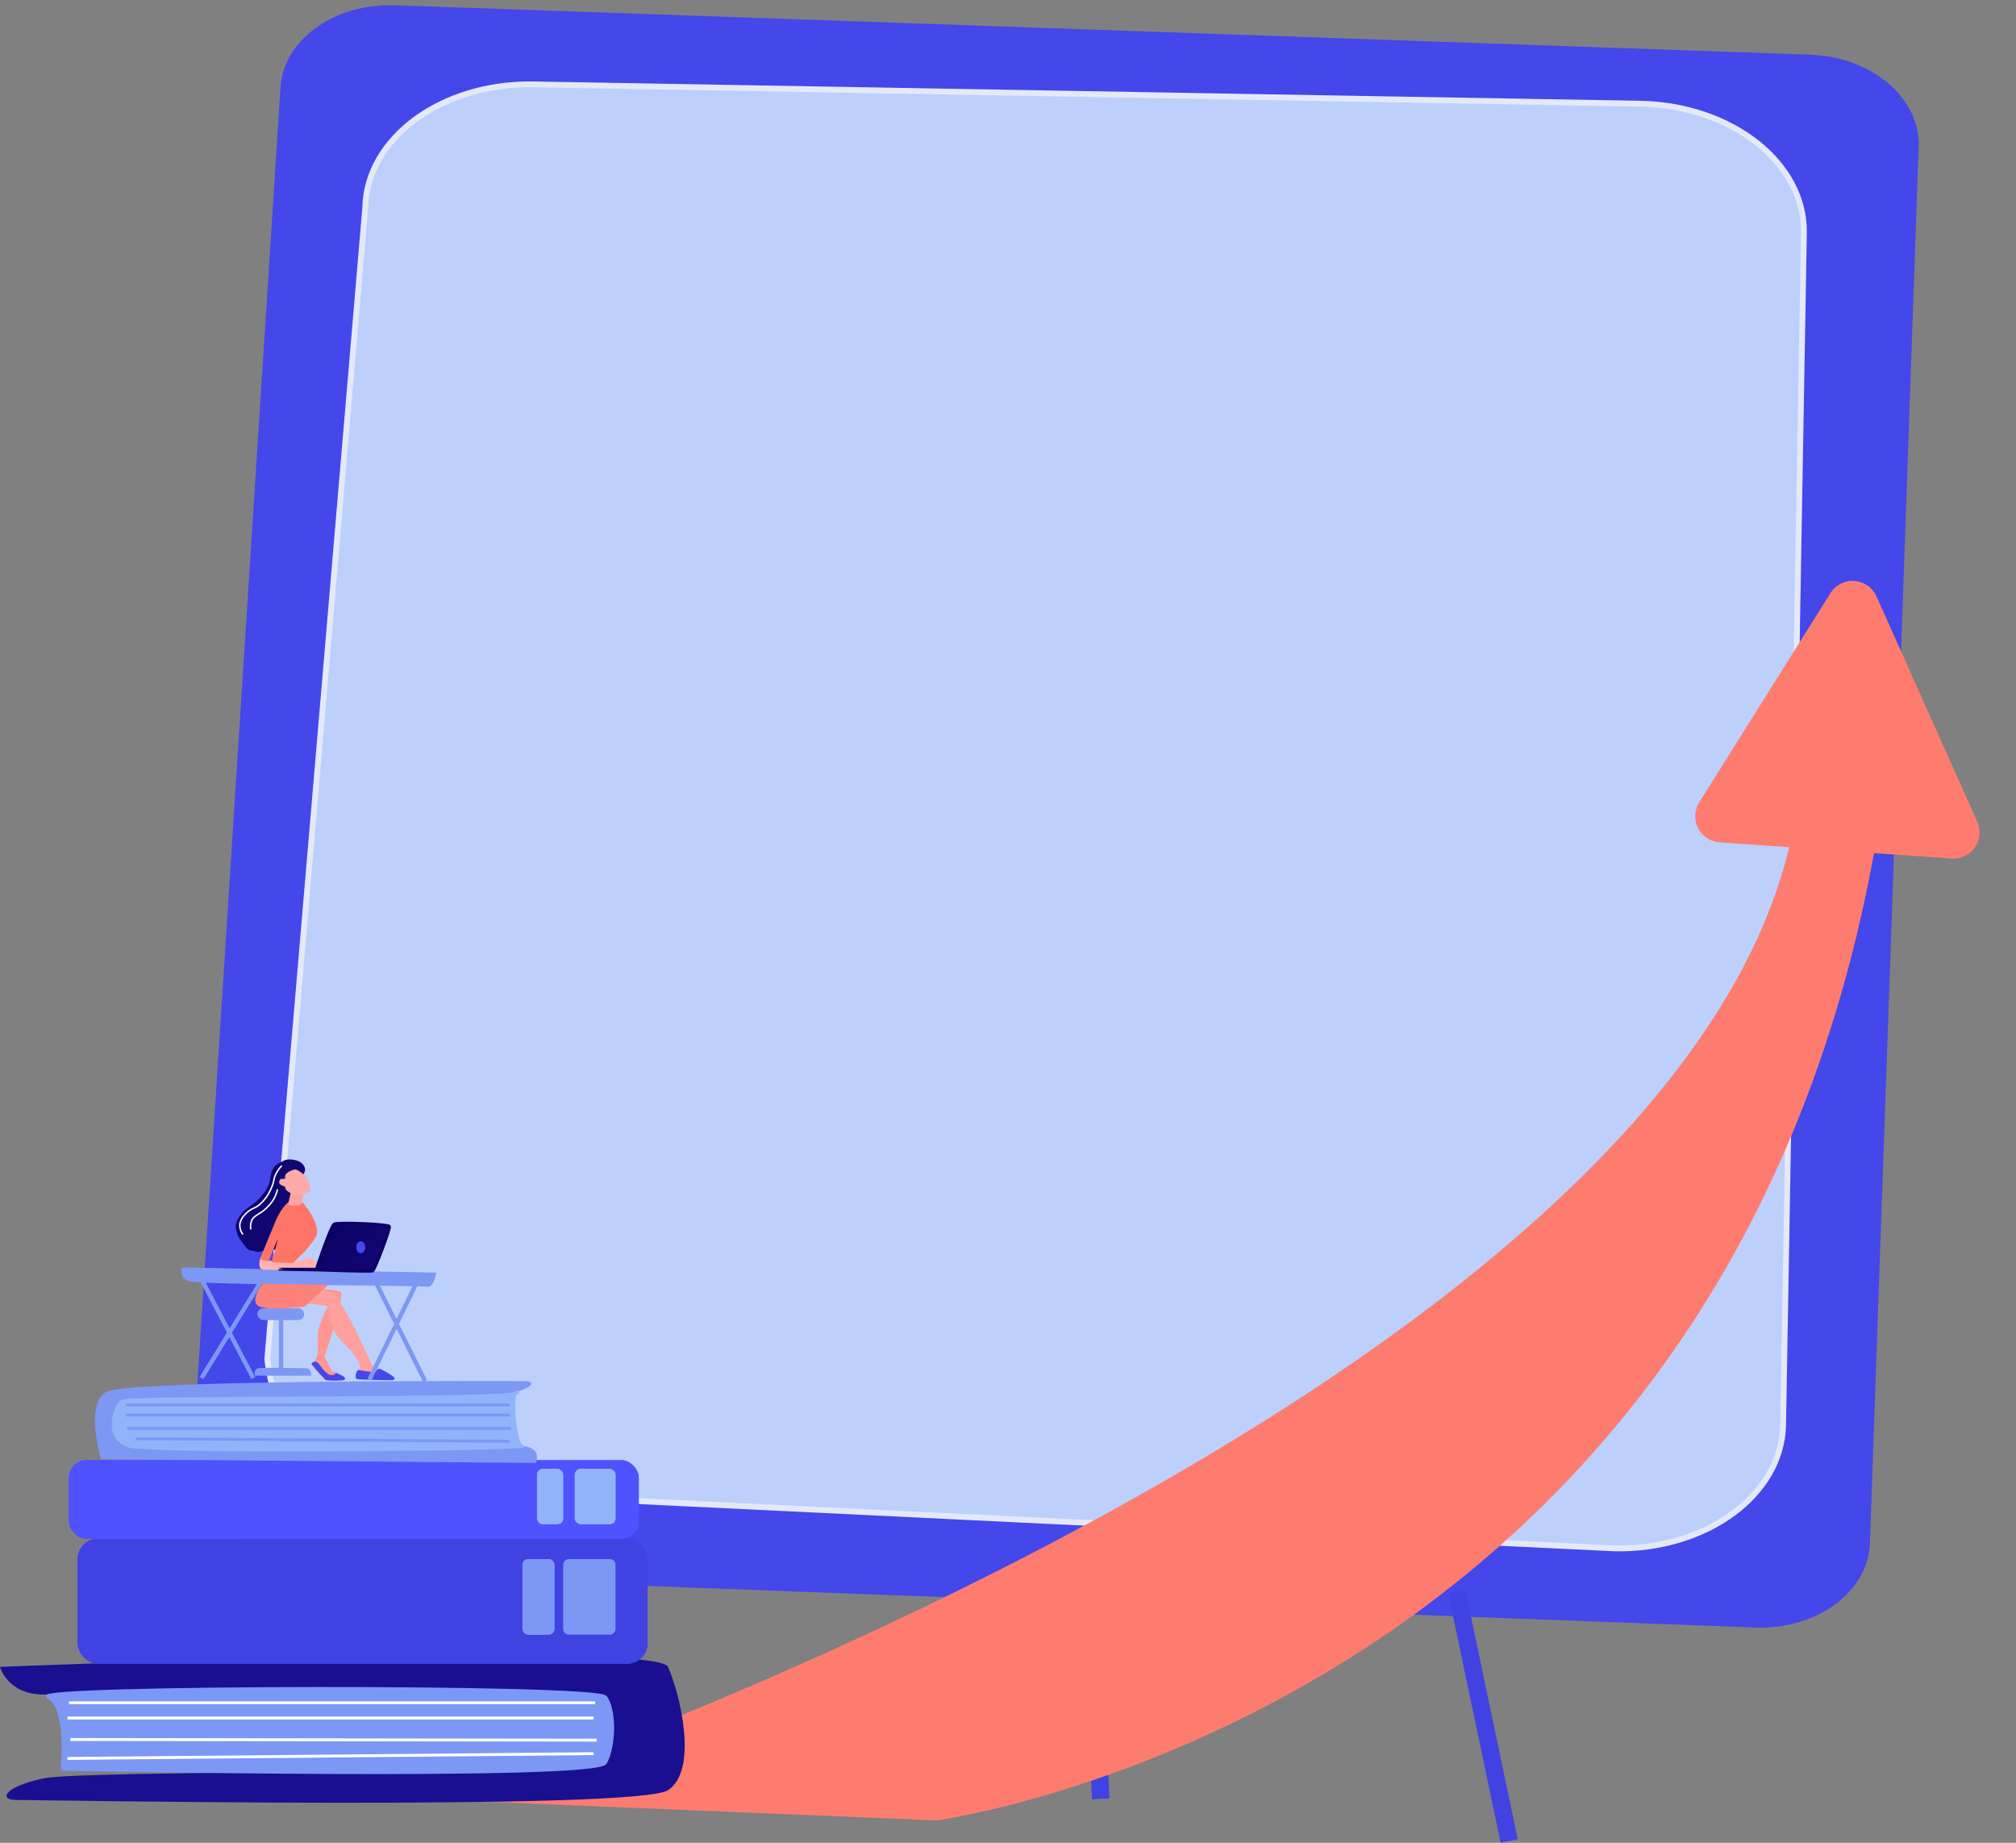 <svg id="Component_5_1" data-name="Component 5 – 1" xmlns="http://www.w3.org/2000/svg" xmlns:xlink="http://www.w3.org/1999/xlink" width="693.379" height="633.667" viewBox="0 0 693.379 633.667">
  <rect x="0" y="0" width="693.379" height="633.667" fill="#808080" stroke="none"/>
  <defs>
    <linearGradient id="linear-gradient" x1="0.423" y1="0.465" x2="0.947" y2="0.696" gradientUnits="objectBoundingBox">
      <stop offset="0" stop-color="#0c0265"/>
      <stop offset="0" stop-color="#0d0367"/>
      <stop offset="0.979" stop-color="#110673"/>
      <stop offset="1" stop-color="#1a0f91"/>
    </linearGradient>
  </defs>
  <path id="Path_31" data-name="Path 31" d="M4,0H4L0,85" transform="matrix(0.985, 0.174, -0.174, 0.985, 174.475, 534.463)" fill="none" stroke="#4042e2" stroke-width="6"/>
  <line id="Line_8" data-name="Line 8" x2="3.031" y2="71.153" transform="translate(375.533 547.397)" fill="none" stroke="#4042e2" stroke-width="6"/>
  <g id="Component_4_1" data-name="Component 4 – 1" transform="translate(65.168)">
    <path id="Path_28" data-name="Path 28" d="M49.761,0H536.737c21.22,0,38.423,13.578,38.423,30.328V510.853c0,16.75-17.2,30.328-38.423,30.328l-502.855-1.3c-21.22,0-35.98-31.939-35.98-48.689L11.339,30.328C11.339,13.578,28.541,0,49.761,0Z" transform="translate(20.984 0.073) rotate(2)" fill="#4447ea"/>
    <g id="Path_27" data-name="Path 27" transform="translate(37.606 26.607) rotate(1)" fill="#bdd0fb">
      <path d="M 461.452 497.865 L 32.715 484.606 L 32.7 484.605 L 32.685 484.605 C 28.983 484.605 25.472 483.98 22.25 482.748 C 19.322 481.628 16.561 479.979 14.044 477.847 C 9.77 474.228 6.103 469.165 3.146 462.799 C -1.692 452.382 -3.023 441.848 -3.145 440.811 L 23.622 44.521 L 23.624 44.487 L 23.624 44.453 C 23.624 38.623 25.118 32.964 28.063 27.634 C 30.921 22.462 35.019 17.812 40.243 13.814 C 45.486 9.801 51.596 6.649 58.404 4.445 C 65.464 2.159 72.966 1 80.702 1 L 461.437 1 C 469.173 1 476.675 2.159 483.735 4.445 C 490.543 6.649 496.653 9.801 501.896 13.814 C 507.12 17.812 511.218 22.462 514.076 27.634 C 517.021 32.964 518.515 38.623 518.515 44.453 L 518.515 454.412 C 518.515 460.242 517.021 465.9 514.076 471.231 C 511.218 476.403 507.12 481.053 501.896 485.051 C 496.653 489.064 490.543 492.216 483.735 494.42 C 476.68 496.704 469.183 497.863 461.452 497.865 Z" stroke="none"/>
      <path d="M 80.702 2 C 73.071 2 65.672 3.143 58.712 5.396 C 52.013 7.565 46.003 10.664 40.85 14.608 C 35.737 18.522 31.729 23.067 28.939 28.117 C 26.076 33.298 24.624 38.794 24.624 44.453 L 24.624 44.521 L -2.141 440.786 C -2.062 441.437 -1.727 443.978 -0.931 447.487 C -0.084 451.221 1.476 456.851 4.093 462.463 C 6.99 468.675 10.568 473.604 14.727 477.115 C 17.155 479.164 19.814 480.748 22.631 481.823 C 25.732 483.006 29.114 483.605 32.685 483.605 L 32.746 483.606 L 461.468 496.865 C 469.088 496.862 476.476 495.719 483.427 493.469 C 490.126 491.3 496.136 488.201 501.289 484.257 C 506.402 480.343 510.41 475.798 513.2 470.747 C 516.063 465.567 517.515 460.07 517.515 454.412 L 517.515 44.453 C 517.515 38.794 516.063 33.298 513.2 28.117 C 510.41 23.067 506.402 18.522 501.289 14.608 C 496.136 10.664 490.126 7.565 483.427 5.396 C 476.466 3.143 469.068 2 461.437 2 L 80.702 2 M 80.702 0 L 461.437 0 C 493.512 0 519.515 19.902 519.515 44.453 L 519.515 454.412 C 519.515 478.962 493.512 498.865 461.437 498.865 L 32.685 485.605 C 0.609 485.605 -4.149 440.834 -4.149 440.834 L 22.624 44.453 C 22.624 19.902 48.627 0 80.702 0 Z" stroke="none" fill="#e4e9fa"/>
    </g>
    <line id="Line_9" data-name="Line 9" x2="18" y2="85.653" transform="translate(435.897 547.397)" fill="none" stroke="#4042e2" stroke-width="6"/>
    <path id="Path_141" data-name="Path 141" d="M153.9,844.4c-19.3,200.706-459.62,347.909-459.62,347.909l162.4,6.724S127.5,1162.669,179.482,861.943c-28.65-73.09-25.586,0-25.586,0S140.721,748.8,153.9,844.4Z" transform="translate(400.27 -573.556)" fill="#fe7c6f" stroke="#fe7c6f" stroke-width="1"/>
    <path id="Polygon_1" data-name="Polygon 1" d="M47.061,14.868a9,9,0,0,1,15.878,0L102.93,89.761A9,9,0,0,1,94.991,103H15.009A9,9,0,0,1,7.07,89.761Z" transform="translate(518.479 185.852) rotate(4)" fill="#fe7c6f"/>
  </g>
  <g id="Component_2_1" data-name="Component 2 – 1" transform="translate(62.416 399.191)">
    <path id="Path_75" data-name="Path 75" d="M-328.937,49.142l87.316,1.8s-.666,5.388-3.392,4.853-78.84-.5-82.045-2.025A3.519,3.519,0,0,1-328.937,49.142Z" transform="translate(329.209 -12.509)" fill="#7d97f4"/>
    <path id="Path_76" data-name="Path 76" d="M0,0,16.5,33.129" transform="translate(67.259 42.567)" fill="none" stroke="#7d97f4" stroke-width="1.5"/>
    <path id="Path_77" data-name="Path 77" d="M20.6-1,.228,32.09" transform="translate(6.66 42.595)" fill="none" stroke="#7d97f4" stroke-width="1.5"/>
    <path id="Path_78" data-name="Path 78" d="M0,0,17.806,33.964" transform="translate(6.888 40.72)" fill="none" stroke="#7d97f4" stroke-width="1.5"/>
    <g id="Rectangle_24" data-name="Rectangle 24" transform="translate(26.16 50.685)" fill="#7d97f4" stroke="#7d97f4" stroke-width="1">
      <rect width="16" height="4" rx="2" stroke="none"/>
      <rect x="0.5" y="0.5" width="15" height="3" rx="1.5" fill="none"/>
    </g>
    <path id="Path_79" data-name="Path 79" d="M-184.919,82.881V65.58" transform="translate(219.174 -10.895)" fill="none" stroke="#7d97f4" stroke-width="1.5"/>
    <path id="Path_80" data-name="Path 80" d="M-289.385,89.147h-17.349s-.036-.242.4-.558,16.2,0,16.2,0A.722.722,0,0,1-289.385,89.147Z" transform="translate(332.894 -16.282)" fill="none" stroke="#7d97f4" stroke-width="2"/>
    <path id="Path_84" data-name="Path 84" d="M-299,60.7l6.812.828s-2.96,5.645-3.489,8.282c-.609,2.071-.16,5.875-.329,8.039-.2,2.591-1.583,3.617-1.583,4.427s3.855,4.628,3.855,4.628l4.756-.487-3.209-1.827-2.558-5.4s1.784-4.951,3.453-10.6,2.479-10.225,2.314-10.919-5.767-.974-5.767-.974Z" transform="translate(343.411 -12.085)" fill="#ff9692" stroke="#ff9692" stroke-width="1"/>
    <path id="Path_85" data-name="Path 85" d="M-297.21,81.705a.84.84,0,0,0-1.212,0,52.72,52.72,0,0,0,4.559,5.107,24.361,24.361,0,0,0,5.818,0c.387-.235-2.268-1.356-2.268-1.356a2.7,2.7,0,0,1-3.128.215C-295.2,84.652-296.619,82.21-297.21,81.705Z" transform="translate(343.74 -11.91)" fill="#4447ea" stroke="#4447ea" stroke-width="1"/>
    <path id="Path_87" data-name="Path 87" d="M-294.941,46.6l-2.236-1.3-3.479,1.3s-9.274.384-10.885-.371-2.1-.663-2.1-.663-.542,2.545.315,2.915,17.9,0,17.9,0Z" transform="translate(341.082 -11.68)" fill="#feb3b0" stroke="#feb3b0" stroke-width="1"/>
    <path id="Path_82" data-name="Path 82" d="M-298.639,60.48s4.448.672,5.929,0c.609-.276.244,5.355,2.586,10.1,1.331,2.7,3.588,4.317,5.633,6.6a19.439,19.439,0,0,1,3.271,5.558s-1.044,3.87-1.113,3.674,9.058,0,9.058,0l-4.795-3.674s-2.734-5.938-5.741-12.155a129.478,129.478,0,0,0-6.905-12.223c-.763-.844-4.81-1.092-4.81-1.092Z" transform="translate(343.253 -12.13)" fill="#ffa09e" stroke="#ffa09e" stroke-width="1"/>
    <path id="Path_83" data-name="Path 83" d="M-279.3,83.7c-.137-.241-1.1,2.033-.323,2.177s11.623.4,12.077.279-4.933-3.355-4.888-2.825c0,0,.1-.036-.849.715S-279.3,83.7-279.3,83.7Z" transform="translate(340.297 -11.289)" fill="#4447ec" stroke="#4447ec" stroke-width="1"/>
    <line id="Line_20" data-name="Line 20" x1="16.227" y2="33.307" transform="translate(64.66 41.878)" fill="none" stroke="#7d97f4" stroke-width="1.5"/>
    <path id="Path_81" data-name="Path 81" d="M-315,54.76s-4.542,5.593-1.158,6.9,15.018.262,15.018.262l7.18-6.466Z" transform="matrix(1, -0.017, 0.017, 1, 342.259, -17.363)" fill="#fe827a" stroke="#fe827a" stroke-width="1"/>
    <path id="Path_74" data-name="Path 74" d="M-307,49.142c0,.059,12.626.238,12.626.238s18.561.683,19.325.38,6.168-14.535,5.786-15.355-17.752-1.494-18.978-.82-6.085,15.242-6.132,15.557H-307Z" transform="translate(340.78 -11.888)" stroke="#0c0265" stroke-width="1" fill="url(#linear-gradient)"/>
    <g id="Ellipse_3" data-name="Ellipse 3" transform="translate(60.16 27.685)" fill="#4548ed" stroke="#4548ed" stroke-width="1">
      <ellipse cx="1.5" cy="2" rx="1.5" ry="2" stroke="none"/>
      <ellipse cx="1.5" cy="2" rx="1" ry="1.5" fill="none"/>
    </g>
    <path id="Path_90" data-name="Path 90" d="M-83.672-107.26a4.008,4.008,0,0,0,1.441-1.935c.36-1.2-.649-2.21-1.441-2.709s-3.621-1.254-5.13-.377-3.395,1.264-4.017,4.093-.43,4.156-3.275,7.723-5.552,3.944-7.652,7.105-1.036,4.216-.75,5.54,1.771,3,2.681,4.206a2.384,2.384,0,0,0,2.141,1.32,6.264,6.264,0,0,0,2.329.377c.306.025,2.246-.873,3.772-.8,2.745.136,1.74,0,1.74,0Z" transform="translate(124.16 112.685)" fill="#0f0671" stroke="#0f0671" stroke-width="1"/>
    <path id="Path_86" data-name="Path 86" d="M-302.987,46.044h0s.888-.8,2.3-2.2a33.084,33.084,0,0,0,5.41-6.6c1.8-3.477-4.131-10.952-4.316-10.936l-1.241-.018-3.529.018c-.109.119-2.14,1.742-4.126,6.539s-4.979,12.1-4.979,12.1l2.065.483s3.74-9.83,4.345-9.753-2.468,10.108-2.468,10.108Z" transform="translate(341.083 -11.411)" fill="#fe7467" stroke="#fe7467" stroke-width="1"/>
    <path id="Path_88" data-name="Path 88" d="M-306,25.321a5.385,5.385,0,0,0,1.911.221,6.148,6.148,0,0,0,1.6-.221c.135-.406.819-3.668.819-3.668a8.759,8.759,0,0,1-1.833.134,6.923,6.923,0,0,1-1.6-.3S-305.979,25.219-306,25.321Z" transform="translate(343.23 -10.657)" fill="#ffa2a0" stroke="#ffa2a0" stroke-width="1"/>
    <path id="Path_89" data-name="Path 89" d="M-306.828,19.8c-.194.693,1.7,1.56,1.7,1.56a4.352,4.352,0,0,0,1.849.558,7.027,7.027,0,0,0,2.21-.367l.064,0a4.069,4.069,0,0,0,1.421-.8,1.354,1.354,0,0,0,.25-1.382h0a6.852,6.852,0,0,0-1.735-3.343,9.154,9.154,0,0,0-2.75-1.924,5.9,5.9,0,0,0-2.716,1.213c-.838.886.016,2.008-.173,2.58s-.253-.058-.585-.291a2.3,2.3,0,0,0-1.02-.241c-.626-.053-.186,0-.186,0a.6.6,0,0,0-.216,1.043C-308.249,18.78-306.635,19.1-306.828,19.8Z" transform="translate(343.042 -10.673)" fill="#feaaa8" stroke="#feaaa8" stroke-width="1"/>
    <path id="Path_91" data-name="Path 91" d="M-90.17-110.464s.667-.813.179-.218a11.572,11.572,0,0,0-1.814,2.746c-.679,1.553-.431,1.832-1.082,3.683a19.893,19.893,0,0,1-1.786,3.61s-2.009,3.08-4.352,4.09a9.425,9.425,0,0,0-3.543,2.588,5.9,5.9,0,0,0-1.5,2.952,5.1,5.1,0,0,0,1.045,3.615c-.009-.009-.44-.656-.44-.656" transform="translate(124.16 112.685)" fill="none" stroke="#fff" stroke-width="0.5"/>
    <path id="Path_92" data-name="Path 92" d="M-91.141-102.9A11.466,11.466,0,0,1-93.8-97.661c-2.3,2.71-4.03,3.1-5.481,4.427s-1.06,4.141-1.06,4.141" transform="translate(124.16 112.685)" fill="none" stroke="#fff" stroke-width="0.5"/>
  </g>
  <g id="Component_3_1" data-name="Component 3 – 1" transform="translate(0 474.888)">
    <path id="Path_10" data-name="Path 10" d="M-41.368,152.845c5.658,0,213.743,3.682,224.346-3.349s4.041-33.269,0-42.409-229.759,0-229.759,0,2.583,9.5,14.884,9.5,181.293-2.992,188.575,0,8.143,20.419,0,23.935S-18,142.449-31.9,145.441-47.026,152.845-41.368,152.845Z" transform="translate(46.78 -8.791)" fill="#1a0f91"/>
    <path id="Path_11" data-name="Path 11" d="M-65.964,216.223c-7.316-3.662,188.5-4.068,191.795,0s3.292,16.787,0,22.686-186.918,2.2-186.918,2.2S-58.648,219.884-65.964,216.223Z" transform="translate(82.4 -107.598)" fill="#7d97f4" stroke="#7d97f4" stroke-width="1"/>
    <path id="Path_12" data-name="Path 12" d="M133,0" transform="translate(29.9 107.135)" fill="none" stroke="#fff" stroke-width="1"/>
    <line id="Line_2" data-name="Line 2" x2="181" y2="0.236" transform="translate(24.2 123.266)" fill="none" stroke="#fff" stroke-width="1"/>
    <line id="Line_3" data-name="Line 3" x2="181" transform="translate(23.2 115.887)" fill="none" stroke="#fff" stroke-width="1"/>
    <line id="Line_4" data-name="Line 4" x2="181" transform="translate(23.7 110.642)" fill="none" stroke="#fff" stroke-width="1"/>
    <path id="Path_37" data-name="Path 37" d="M0,1.648,140.7.367,181,0" transform="translate(23.2 128.135)" fill="none" stroke="#fff" stroke-width="1"/>
    <g id="Rectangle_5" data-name="Rectangle 5" transform="translate(26.7 54.224)" fill="#4042e2" stroke="#4042e2" stroke-width="1">
      <rect width="196" height="43" rx="7" stroke="none"/>
      <rect x="0.5" y="0.5" width="195" height="42" rx="6.5" fill="none"/>
    </g>
    <g id="Rectangle_6" data-name="Rectangle 6" transform="translate(23.7 27.224)" fill="#4f52ff" stroke="#4f52ff" stroke-width="1">
      <rect width="196" height="27" rx="6" stroke="none"/>
      <rect x="0.5" y="0.5" width="195" height="26" rx="5.5" fill="none"/>
    </g>
    <g id="Path_13" data-name="Path 13" transform="translate(193.7 61.224)" fill="#7d97f4">
      <path d="M 16 25.5 L 2 25.5 C 1.173 25.5 0.5 24.827 0.5 24 L 0.5 2 C 0.5 1.173 1.173 0.5 2 0.5 L 16 0.5 C 16.827 0.5 17.5 1.173 17.5 2 L 17.5 24 C 17.5 24.827 16.827 25.5 16 25.5 Z" stroke="none"/>
      <path d="M 2 1 C 1.449 1 1 1.449 1 2 L 1 24 C 1 24.551 1.449 25 2 25 L 16 25 C 16.551 25 17 24.551 17 24 L 17 2 C 17 1.449 16.551 1 16 1 L 2 1 M 2 0 L 16 0 C 17.105 0 18 0.895 18 2 L 18 24 C 18 25.105 17.105 26 16 26 L 2 26 C 0.895 26 0 25.105 0 24 L 0 2 C 0 0.895 0.895 0 2 0 Z" stroke="none" fill="#7d97f4"/>
    </g>
    <g id="Rectangle_8" data-name="Rectangle 8" transform="translate(179.7 61.224)" fill="#7d97f4" stroke="#7d97f4" stroke-width="1">
      <rect width="11" height="26" rx="2" stroke="none"/>
      <rect x="0.5" y="0.5" width="10" height="25" rx="1.5" fill="none"/>
    </g>
    <g id="Rectangle_9" data-name="Rectangle 9" transform="translate(197.7 30.224)" fill="#91b3fa" stroke="#91b3fa" stroke-width="1">
      <rect width="14" height="19" rx="2" stroke="none"/>
      <rect x="0.5" y="0.5" width="13" height="18" rx="1.5" fill="none"/>
    </g>
    <g id="Rectangle_10" data-name="Rectangle 10" transform="translate(184.7 30.224)" fill="#91b3fa" stroke="#91b3fa" stroke-width="1">
      <rect width="9" height="19" rx="2" stroke="none"/>
      <rect x="0.5" y="0.5" width="8" height="18" rx="1.5" fill="none"/>
    </g>
    <path id="Path_17" data-name="Path 17" d="M132.59,37.915Z" transform="translate(70.7 -20.776)" fill="none" stroke="#707070" stroke-width="1"/>
    <path id="Path_33" data-name="Path 33" d="M-43.01,135.323c3.941,0,136.681.574,144.066-3.749s1.656-23.135,1.656-23.135l-149.491-1.25s-2.715,5.84,5.852,5.84,130.775-1.839,135.847,0,5.671,12.554,0,14.716c-4.407,1.679-75.41,1.465-111.6,2.152-10.131.192-17.576.463-19.735.873C-46.095,132.61-46.951,135.323-43.01,135.323Z" transform="translate(137.489 135.348) rotate(180)" fill="#7d97f4"/>
    <path id="Path_34" data-name="Path 34" d="M107.378,14.1c-2.439-2.593-1.467,17.312,1.57,18.436s-126.683,2.333-135.288,0-5.2-14.087-2.163-15.557S109.817,16.693,107.378,14.1Z" transform="translate(70.7 -10.153)" fill="#91b3fa" stroke="#91b3fa" stroke-width="1"/>
    <line id="Line_12" data-name="Line 12" x2="132" transform="translate(43.3 8.198)" fill="none" stroke="#7e97f4" stroke-width="1"/>
    <line id="Line_13" data-name="Line 13" x2="132" transform="translate(43.7 16.338)" fill="none" stroke="#7e97f4" stroke-width="1"/>
    <line id="Line_14" data-name="Line 14" x2="128.5" y2="0.879" transform="translate(46.7 19.845)" fill="none" stroke="#7e97f4" stroke-width="1"/>
    <line id="Line_15" data-name="Line 15" x2="132" transform="translate(43.3 11.704)" fill="none" stroke="#7e97f4" stroke-width="1"/>
  </g>
</svg>
